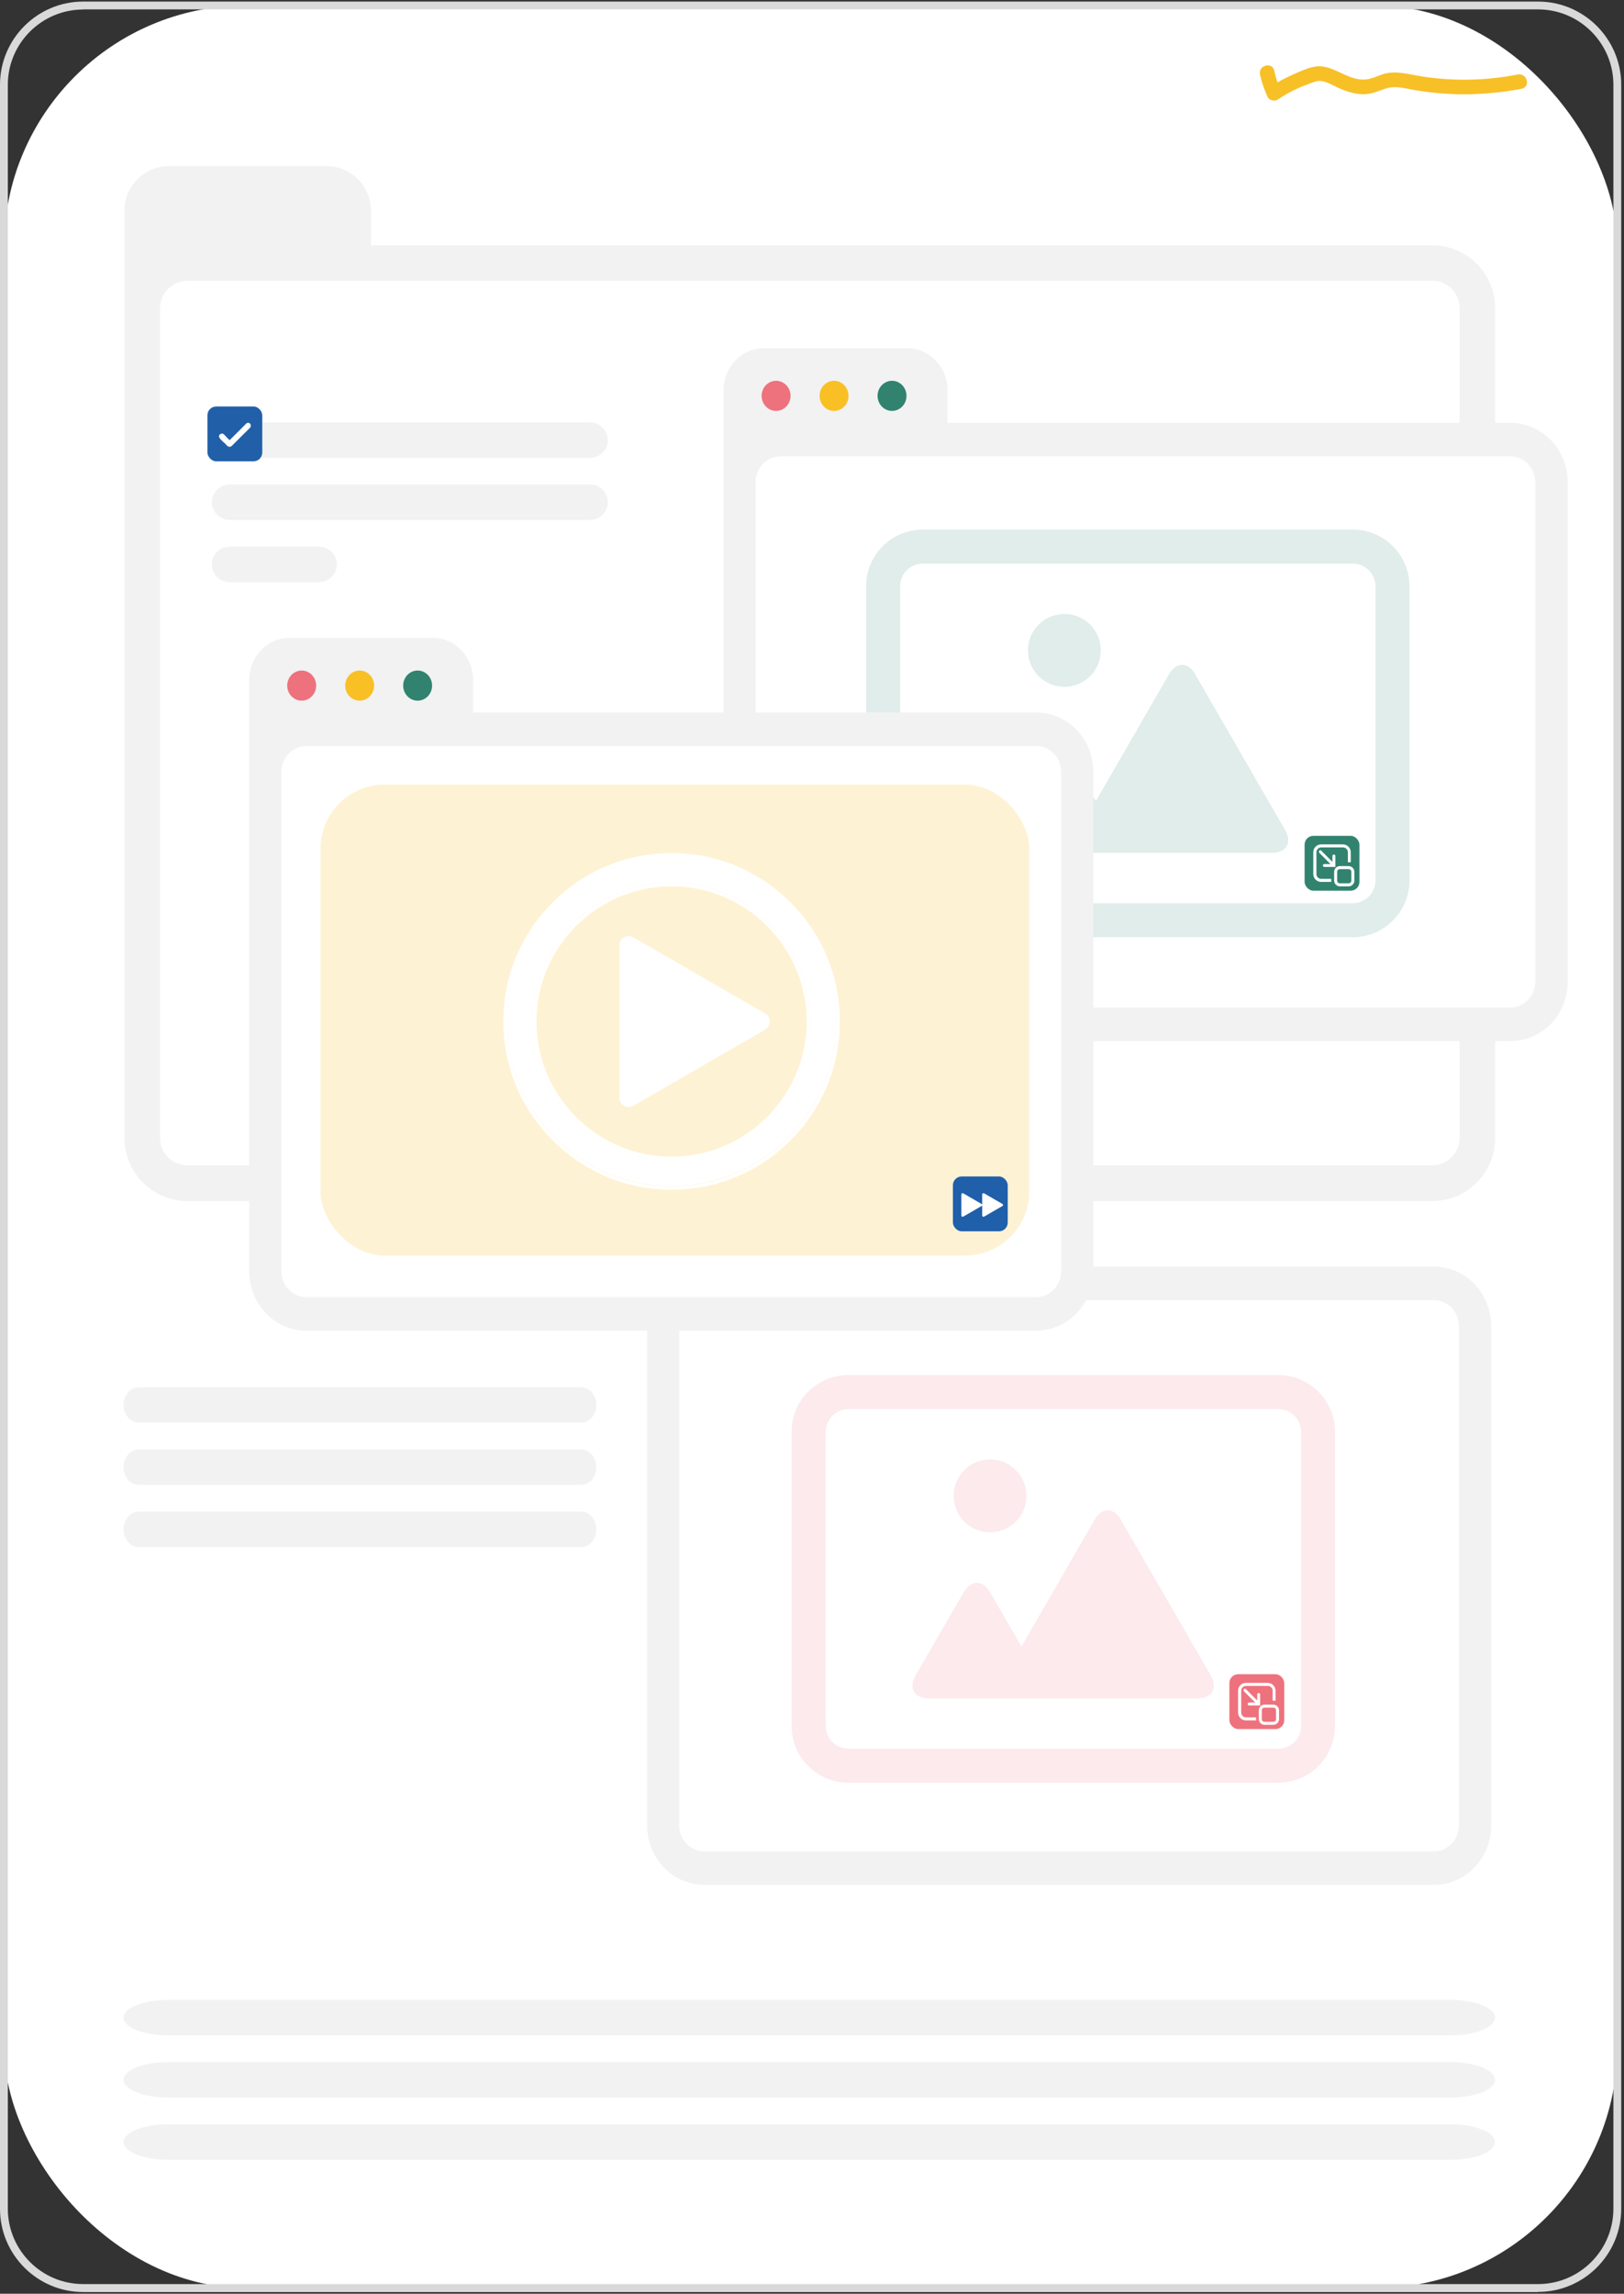 <?xml version="1.0" encoding="UTF-8"?>
<svg id="Layer_1" xmlns="http://www.w3.org/2000/svg" version="1.1" xmlns:xlink="http://www.w3.org/1999/xlink" viewBox="0 0 134.74 190.23">
  <rect x="0" y="0" width="134.74" height="190.23" fill="#333333" stroke="none"/>
  <!-- Generator: Adobe Illustrator 29.8.1, SVG Export Plug-In . SVG Version: 2.1.1 Build 2)  -->
  <defs>
    <style>
      .st0 {
        fill: #f2f2f2;
      }

      .st1 {
        fill: #d9d9d9;
      }

      .st2 {
        fill: #ed727d;
      }

      .st3 {
        fill: #f9c026;
      }

      .st4 {
        fill: #fff;
      }

      .st5 {
        fill: #f7c027;
      }

      .st6 {
        fill: none;
      }

      .st7 {
        fill: #318370;
      }

      .st8 {
        fill: #fef2d4;
      }

      .st9 {
        fill: #fceaec;
      }

      .st10 {
        fill: #2160a9;
      }

      .st11 {
        fill: #205fa9;
      }

      .st12 {
        fill: #e0edea;
      }
    </style>
    <clipPath id="clippath">
      <rect class="st6" x="-181.71" y="-25.67" width="185.81" height="242.03"/>
    </clipPath>
    <clipPath id="clippath-1">
      <rect class="st6" x="-181.71" y="-25.67" width="185.81" height="242.03"/>
    </clipPath>
  </defs>
  <g>
    <rect class="st4" x=".33" y=".46" width="133.86" height="189.3" rx="20.08" ry="20.08"/>
    <path class="st1" d="M127.61,190.09H6.9c-3.8,0-6.9-3.1-6.9-6.9V7.03C0,3.23,3.1.13,6.9.13h120.71c3.8,0,6.9,3.1,6.9,6.9v176.15c0,3.8-3.1,6.9-6.9,6.9ZM6.9.79C3.46.79.65,3.59.65,7.03v176.15c0,3.44,2.8,6.25,6.25,6.25h120.71c3.44,0,6.25-2.8,6.25-6.25V7.03c0-3.44-2.8-6.25-6.25-6.25H6.9Z"/>
  </g>
  <path class="st0" d="M118.83,20.34H30.78v-2.88c0-2.03-1.65-3.68-3.68-3.68h-13.09c-2.03,0-3.68,1.65-3.68,3.68v76.93c0,2.88,2.34,5.22,5.22,5.22h103.28c2.88,0,5.22-2.34,5.22-5.22V25.56c0-2.88-2.34-5.22-5.22-5.22ZM121.1,94.38c0,1.25-1.02,2.27-2.27,2.27H15.55c-1.25,0-2.27-1.02-2.27-2.27V25.56c0-1.25,1.02-2.27,2.27-2.27h103.28c1.25,0,2.27,1.02,2.27,2.27v68.82Z"/>
  <rect class="st4" x="61.21" y="106.33" width="66.22" height="48.22"/>
  <g>
    <path class="st0" d="M118.97,105.05h-46.71v-2.72c0-1.91-1.5-3.47-3.34-3.47h-11.89c-1.85,0-3.34,1.55-3.34,3.47v49.07c0,2.72,2.12,4.92,4.74,4.92h60.55c2.62,0,4.74-2.2,4.74-4.92v-41.43c0-2.72-2.12-4.92-4.74-4.92ZM121.04,151.4c0,1.18-.93,2.14-2.07,2.14h-60.55c-1.14,0-2.07-.96-2.07-2.14v-41.43c0-1.18.93-2.14,2.07-2.14h60.55c1.14,0,2.07.96,2.07,2.14v41.43Z"/>
    <g>
      <ellipse class="st2" cx="58.04" cy="102.82" rx="1.2" ry="1.25"/>
      <ellipse class="st3" cx="62.85" cy="102.82" rx="1.2" ry="1.25"/>
      <ellipse class="st7" cx="67.66" cy="102.82" rx="1.2" ry="1.25"/>
    </g>
  </g>
  <g>
    <g>
      <path class="st9" d="M93,126.04c-.3-.52-.69-.78-1.09-.78s-.79.26-1.09.78l-6.07,10.52c-.56-.97-2.61-4.51-2.61-4.51-.3-.52-.69-.78-1.09-.78s-.79.26-1.09.78c0,0-2.49,4.31-3.09,5.34l-.91,1.58c-.6,1.03-.11,1.88,1.09,1.88h22.32c1.19,0,1.68-.84,1.09-1.88l-7.47-12.93Z"/>
      <path class="st9" d="M82.14,127.08c1.67,0,3.02-1.35,3.02-3.02s-1.35-3.02-3.02-3.02-3.02,1.35-3.02,3.02,1.35,3.02,3.02,3.02Z"/>
      <path class="st9" d="M106.05,114.04h-35.66c-2.6,0-4.71,2.11-4.71,4.7v24.41c0,2.59,2.11,4.7,4.71,4.7h35.66c2.6,0,4.71-2.11,4.71-4.7v-24.41c0-2.59-2.11-4.7-4.71-4.7ZM107.95,143.15c0,1.04-.85,1.88-1.89,1.88h-35.66c-1.04,0-1.89-.85-1.89-1.88v-24.41c0-1.04.85-1.88,1.89-1.88h35.66c1.04,0,1.89.84,1.89,1.88v24.41Z"/>
    </g>
    <g>
      <rect class="st2" x="102" y="138.85" width="4.55" height="4.55" rx=".73" ry=".73"/>
      <g>
        <path class="st4" d="M104.2,142.68h-.83c-.36,0-.65-.29-.65-.65v-1.81c0-.36.29-.65.65-.65h1.81c.36,0,.65.29.65.65v.83h-.24v-.83c0-.22-.18-.4-.4-.4h-1.81c-.22,0-.4.18-.4.4v1.81c0,.22.18.4.4.4h.83v.24Z"/>
        <path class="st4" d="M105.64,143.05h-.72c-.26,0-.48-.21-.48-.48v-.72c0-.26.21-.48.48-.48h.72c.26,0,.48.21.48.48v.72c0,.26-.21.48-.48.48ZM104.92,141.62c-.13,0-.23.1-.23.23v.72c0,.13.1.23.23.23h.72c.13,0,.23-.1.23-.23v-.72c0-.13-.1-.23-.23-.23h-.72Z"/>
        <path class="st4" d="M104.39,141.4s-.06-.01-.09-.04l-1.1-1.1s-.05-.13,0-.17.13-.05.17,0l1.1,1.1s.05.13,0,.17c-.02.02-.06.04-.09.04Z"/>
        <path class="st4" d="M104.56,141.44h-.92c-.07,0-.12-.05-.12-.12s.05-.12.12-.12h.67v-.67c0-.07.05-.12.12-.12s.12.05.12.12v.92Z"/>
      </g>
    </g>
  </g>
  <rect class="st4" x="61.85" y="36.35" width="66.22" height="48.22"/>
  <g>
    <path class="st0" d="M125.32,35.07h-46.71v-2.72c0-1.91-1.5-3.47-3.34-3.47h-11.89c-1.85,0-3.34,1.55-3.34,3.47v49.07c0,2.72,2.12,4.92,4.74,4.92h60.55c2.62,0,4.74-2.2,4.74-4.92v-41.43c0-2.72-2.12-4.92-4.74-4.92ZM127.38,81.42c0,1.18-.93,2.14-2.07,2.14h-60.55c-1.14,0-2.07-.96-2.07-2.14v-41.43c0-1.18.93-2.14,2.07-2.14h60.55c1.14,0,2.07.96,2.07,2.14v41.43Z"/>
    <g>
      <ellipse class="st2" cx="64.39" cy="32.83" rx="1.2" ry="1.25"/>
      <ellipse class="st3" cx="69.2" cy="32.83" rx="1.2" ry="1.25"/>
      <ellipse class="st7" cx="74.01" cy="32.83" rx="1.2" ry="1.25"/>
    </g>
  </g>
  <g>
    <path class="st12" d="M99.17,55.92c-.3-.52-.69-.78-1.09-.78s-.79.26-1.09.78l-6.07,10.52c-.56-.97-2.61-4.51-2.61-4.51-.3-.52-.69-.78-1.09-.78s-.79.26-1.09.78c0,0-2.49,4.31-3.09,5.34l-.91,1.58c-.6,1.03-.11,1.88,1.09,1.88h22.32c1.19,0,1.68-.84,1.09-1.88l-7.47-12.93Z"/>
    <path class="st12" d="M88.31,56.96c1.67,0,3.02-1.35,3.02-3.02s-1.35-3.02-3.02-3.02-3.02,1.35-3.02,3.02,1.35,3.02,3.02,3.02Z"/>
    <path class="st12" d="M112.23,43.92h-35.66c-2.6,0-4.71,2.11-4.71,4.7v24.41c0,2.59,2.11,4.7,4.71,4.7h35.66c2.6,0,4.71-2.11,4.71-4.7v-24.41c0-2.59-2.11-4.7-4.71-4.7ZM114.12,73.03c0,1.04-.85,1.88-1.89,1.88h-35.66c-1.04,0-1.89-.85-1.89-1.88v-24.41c0-1.04.85-1.88,1.89-1.88h35.66c1.04,0,1.89.84,1.89,1.88v24.41Z"/>
  </g>
  <g>
    <rect class="st7" x="108.24" y="69.32" width="4.55" height="4.55" rx=".73" ry=".73"/>
    <g>
      <path class="st4" d="M110.44,73.14h-.83c-.36,0-.65-.29-.65-.65v-1.81c0-.36.29-.65.65-.65h1.81c.36,0,.65.29.65.65v.83h-.24v-.83c0-.22-.18-.4-.4-.4h-1.81c-.22,0-.4.18-.4.4v1.81c0,.22.18.4.4.4h.83v.24Z"/>
      <path class="st4" d="M111.89,73.51h-.72c-.26,0-.48-.21-.48-.48v-.72c0-.26.21-.48.48-.48h.72c.26,0,.48.21.48.48v.72c0,.26-.21.48-.48.48ZM111.17,72.08c-.13,0-.23.1-.23.23v.72c0,.13.1.23.23.23h.72c.13,0,.23-.1.23-.23v-.72c0-.13-.1-.23-.23-.23h-.72Z"/>
      <path class="st4" d="M110.64,71.86s-.06-.01-.09-.04l-1.1-1.1s-.05-.13,0-.17.13-.05.17,0l1.1,1.1s.05.13,0,.17c-.02.02-.06.04-.09.04Z"/>
      <path class="st4" d="M110.8,71.9h-.92c-.07,0-.12-.05-.12-.12s.05-.12.12-.12h.67v-.67c0-.07.05-.12.12-.12s.12.05.12.12v.92Z"/>
    </g>
  </g>
  <g>
    <rect class="st4" x="22.01" y="61.2" width="66.7" height="47.44"/>
    <rect class="st8" x="26.59" y="65.07" width="58.81" height="39.06" rx="5.33" ry="5.33"/>
    <g>
      <path class="st0" d="M85.96,59.09h-46.71v-2.72c0-1.91-1.5-3.47-3.34-3.47h-11.89c-1.85,0-3.34,1.55-3.34,3.47v49.07c0,2.72,2.12,4.92,4.74,4.92h60.55c2.62,0,4.74-2.2,4.74-4.92v-41.43c0-2.72-2.12-4.92-4.74-4.92ZM88.03,105.44c0,1.18-.93,2.14-2.07,2.14H25.42c-1.14,0-2.07-.96-2.07-2.14v-41.43c0-1.18.93-2.14,2.07-2.14h60.55c1.14,0,2.07.96,2.07,2.14v41.43Z"/>
      <g>
        <ellipse class="st2" cx="25.03" cy="56.86" rx="1.2" ry="1.25"/>
        <ellipse class="st3" cx="29.84" cy="56.86" rx="1.2" ry="1.25"/>
        <ellipse class="st7" cx="34.65" cy="56.86" rx="1.2" ry="1.25"/>
      </g>
    </g>
    <g>
      <path class="st4" d="M55.72,98.37c-.93,0-1.85-.09-2.75-.28-.88-.18-1.74-.45-2.56-.8-.81-.34-1.59-.77-2.32-1.26-.72-.49-1.4-1.05-2.02-1.67-.62-.62-1.18-1.3-1.67-2.02-.49-.73-.92-1.51-1.26-2.32-.35-.82-.62-1.69-.8-2.56-.18-.9-.28-1.82-.28-2.75s.09-1.85.28-2.75c.18-.88.45-1.74.8-2.56.34-.81.77-1.59,1.26-2.32.49-.72,1.05-1.4,1.67-2.02.62-.62,1.3-1.18,2.02-1.67.73-.49,1.51-.92,2.32-1.26.82-.35,1.69-.62,2.56-.8.9-.18,1.82-.28,2.75-.28s1.85.09,2.75.28c.88.18,1.74.45,2.56.8.81.34,1.59.77,2.32,1.26.72.49,1.4,1.05,2.02,1.67.62.62,1.18,1.3,1.67,2.02.49.73.92,1.51,1.26,2.32.35.82.62,1.69.8,2.56.18.9.28,1.82.28,2.75s-.09,1.85-.28,2.75c-.18.88-.45,1.74-.8,2.56-.34.81-.77,1.59-1.26,2.32-.49.72-1.05,1.4-1.67,2.02-.62.62-1.3,1.18-2.02,1.67-.73.49-1.51.92-2.32,1.26-.82.35-1.69.62-2.56.8-.9.18-1.82.28-2.75.28ZM55.72,73.19c-6.36,0-11.53,5.17-11.53,11.53s5.17,11.53,11.53,11.53,11.53-5.17,11.53-11.53-5.17-11.53-11.53-11.53Z"/>
      <path class="st4" d="M55.72,71.08c.93,0,1.85.09,2.75.28.88.18,1.74.45,2.56.8.81.34,1.59.77,2.32,1.26.72.49,1.4,1.05,2.02,1.67.62.62,1.18,1.3,1.67,2.02.49.73.92,1.51,1.26,2.32.35.82.62,1.69.8,2.56.18.9.28,1.82.28,2.75s-.09,1.85-.28,2.75c-.18.88-.45,1.74-.8,2.56-.34.81-.77,1.59-1.26,2.32-.49.72-1.05,1.4-1.67,2.02s-1.3,1.18-2.02,1.67c-.73.49-1.51.92-2.32,1.26-.82.35-1.69.62-2.56.8-.9.18-1.82.28-2.75.28s-1.85-.09-2.75-.28c-.88-.18-1.74-.45-2.56-.8-.81-.34-1.59-.77-2.32-1.26-.72-.49-1.4-1.05-2.02-1.67-.62-.62-1.18-1.3-1.67-2.02-.49-.73-.92-1.51-1.26-2.32-.35-.82-.62-1.69-.8-2.56-.18-.9-.28-1.82-.28-2.75s.09-1.85.28-2.75c.18-.88.45-1.74.8-2.56.34-.81.77-1.59,1.26-2.32.49-.72,1.05-1.4,1.67-2.02.62-.62,1.3-1.18,2.02-1.67.73-.49,1.51-.92,2.32-1.26.82-.35,1.69-.62,2.56-.8.9-.18,1.82-.28,2.75-.28M55.72,96.26c6.36,0,11.53-5.17,11.53-11.53s-5.17-11.53-11.53-11.53-11.53,5.17-11.53,11.53,5.17,11.53,11.53,11.53M55.72,70.75c-.95,0-1.89.1-2.81.28-.9.18-1.78.46-2.62.81-.83.35-1.63.78-2.37,1.29-.74.5-1.43,1.07-2.07,1.71-.63.63-1.21,1.33-1.71,2.07-.5.75-.94,1.55-1.29,2.37-.36.84-.63,1.73-.81,2.62-.19.92-.28,1.87-.28,2.81s.1,1.89.28,2.81c.18.9.46,1.78.81,2.62.35.83.78,1.63,1.29,2.37.5.74,1.07,1.43,1.71,2.07.63.63,1.33,1.21,2.07,1.71.75.5,1.55.94,2.37,1.29.84.36,1.73.63,2.62.81.92.19,1.87.28,2.81.28s1.89-.1,2.81-.28c.9-.18,1.78-.46,2.62-.81.83-.35,1.63-.78,2.37-1.29.74-.5,1.43-1.07,2.07-1.71.63-.63,1.21-1.33,1.71-2.07.5-.75.94-1.55,1.29-2.37.36-.84.63-1.73.81-2.62.19-.92.28-1.87.28-2.81s-.1-1.89-.28-2.81c-.18-.9-.46-1.78-.81-2.62-.35-.83-.78-1.63-1.29-2.37-.5-.74-1.07-1.43-1.71-2.07s-1.33-1.21-2.07-1.71c-.75-.5-1.55-.94-2.37-1.29-.84-.36-1.73-.63-2.62-.81-.92-.19-1.87-.28-2.81-.28h0ZM55.72,95.93c-6.18,0-11.21-5.03-11.21-11.21s5.03-11.21,11.21-11.21,11.21,5.03,11.21,11.21-5.03,11.21-11.21,11.21h0Z"/>
    </g>
    <path class="st4" d="M63.49,85.39l-10.95,6.32c-.51.29-1.15-.07-1.15-.66v-12.65c0-.59.64-.96,1.15-.66l10.95,6.32c.51.29.51,1.03,0,1.32Z"/>
    <g>
      <rect class="st11" x="79.06" y="97.57" width="4.55" height="4.55" rx=".73" ry=".73"/>
      <g>
        <path class="st4" d="M83.17,100.02l-1.52.88c-.07.04-.16-.01-.16-.09v-1.75c0-.08.09-.13.16-.09l1.52.88c.07.04.07.14,0,.18Z"/>
        <path class="st4" d="M81.44,100.02l-1.52.88c-.07.04-.16-.01-.16-.09v-1.75c0-.08.09-.13.16-.09l1.52.88c.07.04.07.14,0,.18Z"/>
      </g>
    </g>
  </g>
  <g>
    <g>
      <path class="st0" d="M48.96,37.97h-29.91c-.81,0-1.47-.66-1.47-1.47s.66-1.47,1.47-1.47h29.91c.81,0,1.47.66,1.47,1.47s-.66,1.47-1.47,1.47Z"/>
      <path class="st0" d="M48.96,43.12h-29.91c-.81,0-1.47-.66-1.47-1.47s.66-1.47,1.47-1.47h29.91c.81,0,1.47.66,1.47,1.47s-.66,1.47-1.47,1.47Z"/>
      <path class="st0" d="M26.48,48.28h-7.44c-.81,0-1.47-.66-1.47-1.47s.66-1.47,1.47-1.47h7.44c.81,0,1.47.66,1.47,1.47s-.66,1.47-1.47,1.47Z"/>
    </g>
    <g>
      <rect class="st10" x="17.21" y="33.71" width="4.55" height="4.55" rx=".73" ry=".73"/>
      <path class="st4" d="M18.64,36.75c.16.15.3.43.57.25l1.54-1.53c.18-.23-.07-.53-.31-.35l-1.38,1.38c-.06,0-.46-.48-.54-.52-.14-.06-.32.02-.35.18-.03.19.35.48.47.6Z"/>
    </g>
  </g>
  <g>
    <path class="st0" d="M48.21,117.99H11.52c-.7,0-1.27-.66-1.27-1.47s.57-1.47,1.27-1.47h36.69c.7,0,1.27.66,1.27,1.47s-.57,1.47-1.27,1.47Z"/>
    <path class="st0" d="M48.21,123.15H11.52c-.7,0-1.27-.66-1.27-1.47s.57-1.47,1.27-1.47h36.69c.7,0,1.27.66,1.27,1.47s-.57,1.47-1.27,1.47Z"/>
    <path class="st0" d="M48.21,128.31H11.52c-.7,0-1.27-.66-1.27-1.47s.57-1.47,1.27-1.47h36.69c.7,0,1.27.66,1.27,1.47s-.57,1.47-1.27,1.47Z"/>
  </g>
  <g>
    <path class="st0" d="M120.36,168.8H13.94c-2.04,0-3.69-.66-3.69-1.47s1.65-1.47,3.69-1.47h106.41c2.04,0,3.69.66,3.69,1.47s-1.65,1.47-3.69,1.47Z"/>
    <path class="st0" d="M120.36,173.96H13.94c-2.04,0-3.69-.66-3.69-1.47s1.65-1.47,3.69-1.47h106.41c2.04,0,3.69.66,3.69,1.47s-1.65,1.47-3.69,1.47Z"/>
    <path class="st0" d="M120.36,179.12H13.94c-2.04,0-3.69-.66-3.69-1.47s1.65-1.47,3.69-1.47h106.41c2.04,0,3.69.66,3.69,1.47s-1.65,1.47-3.69,1.47Z"/>
  </g>
  <path class="st5" d="M104.54,6.18c.14.65.36,1.26.63,1.86.13.29.59.39.84.22.52-.35,1.06-.66,1.63-.92.3-.14.61-.26.92-.37.28-.1.64-.27.94-.26.59.02,1.21.45,1.75.67.63.26,1.31.46,2,.43s1.19-.31,1.8-.49c.68-.2,1.37-.03,2.05.1,1.41.26,2.84.39,4.28.4,1.63,0,3.26-.15,4.87-.46.77-.15.45-1.34-.33-1.18-2.81.55-5.75.58-8.56.05-.74-.14-1.48-.3-2.24-.17-.62.1-1.17.47-1.8.53-1.37.13-2.42-.99-3.73-1.09-.74-.05-1.57.36-2.24.65s-1.34.64-1.96,1.06l.84.22c-.23-.5-.39-1.03-.51-1.57-.17-.77-1.35-.45-1.18.33h0Z"/>
</svg>